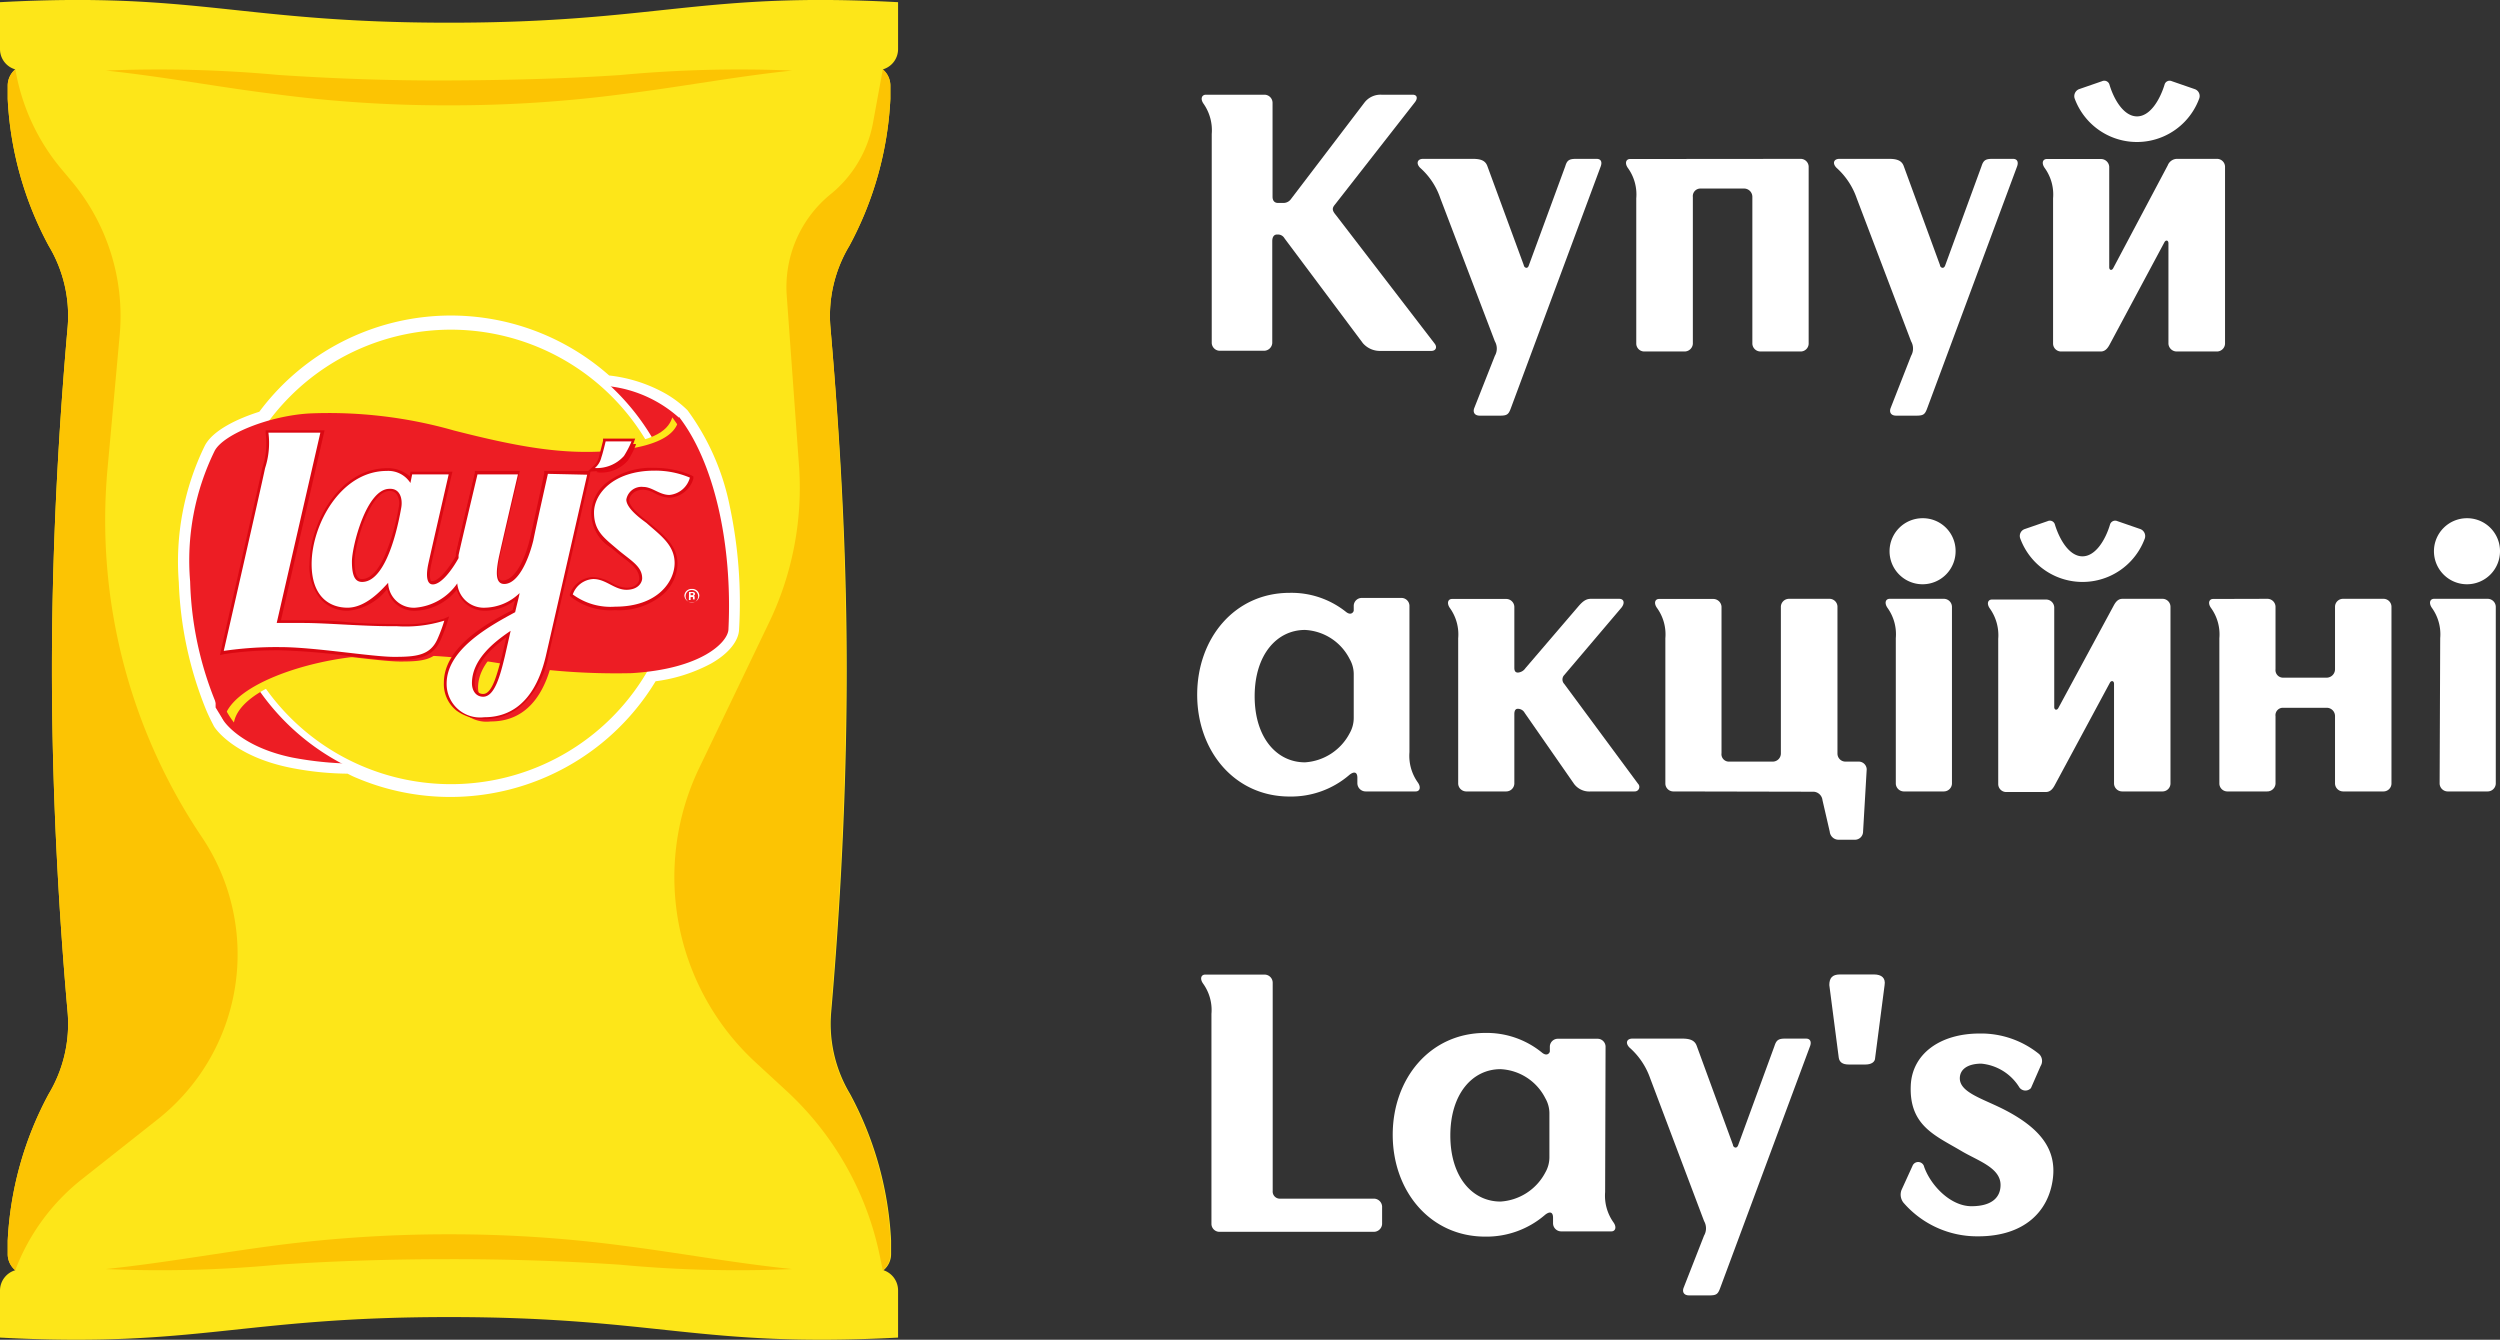 <svg xmlns="http://www.w3.org/2000/svg" width="171.84" height="92.09" viewBox="0 0 171.84 92.09">
  <rect x="0" y="0" width="171.84" height="92.09" fill="#333333" stroke="none"/>
  <title>Asset 4</title>
  <g id="Layer_2" data-name="Layer 2">
    <g id="prizes_copy_5" data-name="prizes copy 5">
      <g>
        <g>
          <path d="M61.73,3.38V.15C48.17-.58,45.2,1.56,30.86,1.56S13.56-.58,0,.15V3.38A1.45,1.45,0,0,0,1.05,4.77,1.46,1.46,0,0,0,.53,5.89V6.8h0A23.7,23.7,0,0,0,3.35,16.9a9.34,9.34,0,0,1,1.3,5.58C4.25,27,3.57,35.84,3.57,46S4.25,65.11,4.65,69.6a9.37,9.37,0,0,1-1.3,5.59A23.7,23.7,0,0,0,.53,85.28h0v.91a1.44,1.44,0,0,0,.52,1.12A1.46,1.46,0,0,0,0,88.7v3.24c13.56.72,16.52-1.41,30.86-1.41s17.31,2.13,30.87,1.41V88.7a1.46,1.46,0,0,0-1-1.39,1.44,1.44,0,0,0,.52-1.12v-.91h0a23.7,23.7,0,0,0-2.82-10.09,9.37,9.37,0,0,1-1.3-5.59c.39-4.49,1.07-13.35,1.07-23.56S57.47,27,57.08,22.48a9.34,9.34,0,0,1,1.3-5.58A23.7,23.7,0,0,0,61.2,6.8h0V5.89a1.46,1.46,0,0,0-.52-1.12A1.45,1.45,0,0,0,61.73,3.38Z" style="fill: #fde619"/>
          <path d="M54.45,4.85C50.52,5.26,46.66,6,42.73,6.48a90.42,90.42,0,0,1-11.87.76A88.94,88.94,0,0,1,19,6.48C15.06,6,11.21,5.26,7.27,4.85a90,90,0,0,1,11.85.3c3.92.26,7.82.4,11.74.38s7.83-.11,11.75-.37A88.18,88.18,0,0,1,54.45,4.85Z" style="fill: #fcc403"/>
          <path d="M54.45,87.23a86.56,86.56,0,0,1-11.84-.3q-5.88-.39-11.75-.38c-3.92,0-7.82.12-11.74.38a86.66,86.66,0,0,1-11.85.3c3.94-.41,7.79-1.12,11.72-1.63a92.4,92.4,0,0,1,11.87-.76,90.42,90.42,0,0,1,11.87.77C46.66,86.11,50.52,86.83,54.45,87.23Z" style="fill: #fcc403"/>
          <path d="M7.39,32.23,8.23,23A14.46,14.46,0,0,0,4.9,12.43l-.67-.8A14.43,14.43,0,0,1,1.12,5.11l-.07-.34A1.46,1.46,0,0,0,.53,5.89V6.8h0A23.7,23.7,0,0,0,3.35,16.9a9.34,9.34,0,0,1,1.3,5.58C4.25,27,3.57,35.84,3.57,46S4.25,65.11,4.65,69.6a9.37,9.37,0,0,1-1.3,5.59A23.7,23.7,0,0,0,.53,85.28h0v.91a1.44,1.44,0,0,0,.52,1.12A14.51,14.51,0,0,1,5.7,81l5.06-4a14.45,14.45,0,0,0,3.11-19.47A39,39,0,0,1,7.39,32.23Z" style="fill: #fcc403"/>
          <path d="M61.2,85.28h0a23.7,23.7,0,0,0-2.82-10.09,9.37,9.37,0,0,1-1.3-5.59c.39-4.49,1.07-13.35,1.07-23.56S57.47,27,57.08,22.48a9.34,9.34,0,0,1,1.3-5.58A23.7,23.7,0,0,0,61.2,6.8h0V5.89a1.46,1.46,0,0,0-.52-1.12L60,8.48a8.24,8.24,0,0,1-2.92,4.88,8.23,8.23,0,0,0-3,7l.85,11.78A21.38,21.38,0,0,1,52.8,42.92l-4.74,9.87A17.32,17.32,0,0,0,51.91,73l2.17,2a21.27,21.27,0,0,1,6.43,11.5l.17.82a1.44,1.44,0,0,0,.52-1.12Z" style="fill: #fcc403"/>
          <path d="M.33,4.84V4.75h0S.33,4.81.33,4.84Z" style="fill: #fdd300"/>
          <path d="M49.67,34.89a16.15,16.15,0,0,0-2.79-6.36l0,0a6.86,6.86,0,0,0-1.58-1.15,9.71,9.71,0,0,0-3.64-1.09,15.92,15.92,0,0,0-23.53,2.44c-1.67.51-3.15,1.28-3.6,2.12A17.62,17.62,0,0,0,12.79,40a25.07,25.07,0,0,0,1.85,8.63v0h0c.15.35.31.68.48,1v0c0,.07,1.23,1.89,4.89,2.64a20.43,20.43,0,0,0,4,.41c.22.11.44.23.67.32a16,16,0,0,0,20.08-6.64,10.63,10.63,0,0,0,3.86-1.18c1.21-.68,1.66-1.44,1.68-1.91A31.37,31.37,0,0,0,49.67,34.89Z" style="fill: #fff;stroke: #fff;stroke-linejoin: round"/>
          <g>
            <g>
              <path d="M46.66,28.7a8.71,8.71,0,0,0-5.85-2.21,8,8,0,0,0-7.19,3.68c-.76-.17-1.57-.37-2.42-.59a31.37,31.37,0,0,0-9.95-1.17c-2.7.16-5.86,1.4-6.49,2.56a17.12,17.12,0,0,0-1.69,9,25.07,25.07,0,0,0,1.83,8.54h0c.15.34.31.68.48,1,0,0,1.13,1.78,4.71,2.52A23.54,23.54,0,0,0,29.3,52l-8.45-6.1a21.17,21.17,0,0,1,4.27-.75,41.87,41.87,0,0,1,9.38.54,46.66,46.66,0,0,0,8.91.65c4.84-.29,6.62-2.14,6.66-3C50.36,37.42,49.1,31.79,46.66,28.7Z" style="fill: #fff"/>
              <path d="M24.29,52.77A21.3,21.3,0,0,1,20,52.35c-3.66-.75-4.84-2.57-4.89-2.64v0c-.17-.32-.33-.65-.48-1h0v0A25.07,25.07,0,0,1,12.79,40a17.62,17.62,0,0,1,1.72-9.2c.74-1.36,4.16-2.55,6.72-2.71a31.87,31.87,0,0,1,10,1.19l2.22.54a8.35,8.35,0,0,1,7.32-3.65,9.66,9.66,0,0,1,4.47,1.16,6.86,6.86,0,0,1,1.58,1.15l0,0a16.15,16.15,0,0,1,2.79,6.36,31.37,31.37,0,0,1,.69,8.46c0,.47-.47,1.23-1.68,1.91a11.78,11.78,0,0,1-5.25,1.32,46,46,0,0,1-9-.65l-.18,0a41.85,41.85,0,0,0-9.14-.5,20.44,20.44,0,0,0-3.63.58L30,52.09l-.61.15a21,21,0,0,1-2.88.43C25.87,52.72,25.12,52.77,24.29,52.77Zm-8.66-3.36c.08.12,1.23,1.7,4.51,2.38a23.5,23.5,0,0,0,8.46,0l-8.4-6.07.57-.16a21.49,21.49,0,0,1,4.33-.75,41.44,41.44,0,0,1,9.26.51l.18,0A47.26,47.26,0,0,0,43.4,46a11.52,11.52,0,0,0,5-1.24c1.07-.62,1.38-1.22,1.39-1.45.29-5.93-1-11.45-3.35-14.42a6.65,6.65,0,0,0-1.46-1,9,9,0,0,0-4.18-1.08h-.13a7.74,7.74,0,0,0-6.8,3.55l-.11.17-.2,0c-.72-.16-1.52-.36-2.44-.59a31.19,31.19,0,0,0-9.85-1.16,13.5,13.5,0,0,0-3.94.88A4.77,4.77,0,0,0,15,31.11,17,17,0,0,0,13.36,40a24.62,24.62,0,0,0,1.79,8.42v0C15.31,48.77,15.47,49.1,15.63,49.41Z" style="fill: #fff"/>
            </g>
            <g>
              <path d="M46.66,28.7a8.71,8.71,0,0,0-5.85-2.21,8,8,0,0,0-7.74,4.71l14.71,1Z" style="fill: #ed1d24"/>
              <path d="M15.38,49.55s1.13,1.78,4.71,2.52A23.54,23.54,0,0,0,29.3,52l-8.93-6.45-5,0-.55,2.24,0,.84Z" style="fill: #ed1d24"/>
              <g>
                <circle cx="30.99" cy="38.28" r="15.84" transform="translate(-16.21 52.36) rotate(-67.61)" style="fill: #fde619"/>
                <path d="M31,54.35a16.09,16.09,0,0,1-11.36-4.71,16.09,16.09,0,0,1-3.44-5.11,16.13,16.13,0,0,1,0-12.5,16.07,16.07,0,0,1,8.55-8.55A16.09,16.09,0,0,1,45.8,32a16,16,0,0,1-3.45,17.61A16,16,0,0,1,31,54.35Zm0-31.69A15.62,15.62,0,1,0,46.62,38.28,15.64,15.64,0,0,0,31,22.66Z" style="fill: #fff"/>
              </g>
              <path d="M41.3,30.66c-3.34.18-6.15-.32-10.44-1.51,0,0,8.38,14.67,10.33,15l8.22-.82c.42-5.91-.82-11.5-3.2-14.64C46,29.35,45.36,30.44,41.3,30.66Z" style="fill: #fde619"/>
              <path d="M15.8,31.14a17.09,17.09,0,0,0-1.89,9c.13,3.69.57,7.48,2.17,9.52.44-2.38,5.71-4,9.75-4.14a41.76,41.76,0,0,1,9.36.76Z" style="fill: #fde619"/>
              <path d="M41.92,31c-3.34.26-6.41-.31-10.72-1.41a31.37,31.37,0,0,0-9.95-1.17c-2.7.16-5.86,1.4-6.49,2.56a17.12,17.12,0,0,0-1.69,9,23.47,23.47,0,0,0,2.31,9.54c.38-2.39,5.7-4.17,9.74-4.44a41.87,41.87,0,0,1,9.38.54,46.66,46.66,0,0,0,8.91.65c4.84-.29,6.62-2.14,6.66-3,.29-5.91-1-11.54-3.41-14.63C46.64,29.43,46,30.68,41.92,31Z" style="fill: #ed1d24"/>
              <g>
                <g>
                  <path d="M41.91,30.53h1.77a6.7,6.7,0,0,1-.52,1,2.47,2.47,0,0,1-2,.82,1.28,1.28,0,0,0,.45-.74C41.7,31.37,41.91,30.53,41.91,30.53Z" style="fill: #e20613"/>
                  <path d="M41,32.45l.1-.09a1.39,1.39,0,0,0,.44-.73c.08-.27.28-1.1.28-1.11v0h1.88l0,.07a6.63,6.63,0,0,1-.53,1.05,2.44,2.44,0,0,1-2,.84Zm.9-1.87c0,.16-.2.84-.27,1.08a1.49,1.49,0,0,1-.37.68,2.27,2.27,0,0,0,1.82-.8,5.83,5.83,0,0,0,.49-1Z" style="fill: #e20613"/>
                </g>
                <path d="M21.27,43.14c-.37,0-1.37,0-1.83,0l3-13.08H18.87a5.56,5.56,0,0,1-.23,2.44c-.31,1.45-2.85,12.56-2.85,12.56a25.28,25.28,0,0,1,3.9-.26c2.33,0,6.29.67,7.82.67s2.5-.09,3-1.27A12.32,12.32,0,0,0,31,43a8.92,8.92,0,0,1-3.3.38C25.59,43.39,22.92,43.14,21.27,43.14ZM38.08,32.89s-.89,3.92-1,4.57c-.37,1.54-1.1,3-2,3-.65,0-.56-.91-.39-1.74.11-.56,1.33-5.79,1.33-5.79H33.24s-1.14,4.79-1.3,5.55a1.18,1.18,0,0,0,0,.2c-.43.77-1.18,1.81-1.77,1.81-.44,0-.47-.63-.32-1.36.12-.57,1.4-6.15,1.41-6.2H28.75l-.13.59A1.77,1.77,0,0,0,27,32.65c-3.17,0-5.16,3.72-5.16,6.4,0,2.22,1.21,3,2.47,3s2.34-1.23,2.78-1.71A1.78,1.78,0,0,0,29,42.07a3.92,3.92,0,0,0,2.88-1.67,1.83,1.83,0,0,0,1.92,1.67,3.54,3.54,0,0,0,2.36-1c0,.11-.15.65-.31,1.31-1.85,1-4.7,2.6-4.7,4.91a2.29,2.29,0,0,0,2.57,2.3c1.19,0,3.36-.4,4.25-4.2.2-.86,2.84-12.46,2.84-12.46ZM28,35.22c-.43,2.45-1.31,5.09-2.69,5.09-.46,0-.71-.35-.71-1.4s1.06-5,2.58-5C27.91,33.88,28.1,34.6,28,35.22Zm7.11,10.22c-.3,1.28-.68,2.77-1.48,2.77-.49,0-.77-.41-.77-.93,0-1.61,1.48-2.81,2.66-3.6C35.33,44.52,35.16,45.27,35.11,45.44Zm9.46-11.65c.6,0,1.1.55,1.79.55a1.6,1.6,0,0,0,1.4-1.19,6,6,0,0,0-2.42-.48c-2.86,0-4.18,1.61-4.18,2.88s.7,1.75,1.6,2.52,1.72,1.16,1.72,2c0,.27-.26.79-1.09.79s-1.41-.74-2.28-.74a1.58,1.58,0,0,0-1.4,1.06,4.37,4.37,0,0,0,2.92.84c2.93,0,4.07-1.75,4.07-3s-1-1.92-1.93-2.75c-.13-.11-1.39-.94-1.39-1.61A1.06,1.06,0,0,1,44.57,33.79Z" style="fill: #ed1d24"/>
              </g>
              <g>
                <path d="M48.07,40.94a.49.49,0,0,1-.51.46.5.5,0,0,1-.52-.46.49.49,0,0,1,.52-.46A.48.48,0,0,1,48.07,40.94Zm-.94,0a.43.43,0,1,0,.43-.38A.41.41,0,0,0,47.13,40.93Zm.23-.25h.2c.07,0,.21,0,.21.13a.12.12,0,0,1-.11.13c.08,0,.08.05.09.12a1.3,1.3,0,0,0,0,.13h-.12s0-.15,0-.16,0,0-.06,0h-.1v.2h-.12Zm.11.22h.09c.08,0,.09,0,.09-.07s0-.07-.08-.07h-.1Z" style="fill: #fff"/>
                <g>
                  <g>
                    <path d="M41.63,30.34h1.78a6.7,6.7,0,0,1-.52,1,2.49,2.49,0,0,1-2,.83,1.39,1.39,0,0,0,.45-.75C41.43,31.18,41.63,30.34,41.63,30.34Z" style="fill: #fff"/>
                    <path d="M40.37,32.43l.4-.37a1.28,1.28,0,0,0,.4-.65l.28-1.11,0-.15h2.21l-.1.27A6.76,6.76,0,0,1,43,31.49a2.57,2.57,0,0,1-2.06.9Zm1.41-1.89-.24,1a1.9,1.9,0,0,1-.2.47,1.92,1.92,0,0,0,1.39-.71,4.63,4.63,0,0,0,.39-.73Z" style="fill: #da0812"/>
                  </g>
                  <g>
                    <path d="M20.85,42.82c-.36,0-1.37,0-1.83,0l3-13.08H18.45a5.56,5.56,0,0,1-.23,2.44c-.3,1.45-2.84,12.56-2.84,12.56a25,25,0,0,1,3.89-.26c2.34,0,6.3.67,7.82.67s2.5-.09,3-1.27a10.21,10.21,0,0,0,.45-1.22,8.92,8.92,0,0,1-3.3.38C25.17,43.07,22.5,42.82,20.85,42.82ZM37.66,32.57s-.88,3.92-1,4.57c-.38,1.54-1.11,3-2,3-.65,0-.55-.91-.39-1.74.11-.56,1.33-5.79,1.33-5.79H32.82s-1.14,4.79-1.3,5.55c0,.07,0,.13,0,.2-.43.78-1.18,1.81-1.77,1.81-.43,0-.47-.63-.32-1.36.12-.57,1.4-6.15,1.41-6.2H28.33l-.12.59a1.8,1.8,0,0,0-1.62-.83c-3.18,0-5.17,3.72-5.17,6.4,0,2.22,1.21,3,2.47,3s2.35-1.23,2.79-1.71a1.76,1.76,0,0,0,1.87,1.71,3.88,3.88,0,0,0,2.88-1.67,1.83,1.83,0,0,0,1.92,1.67,3.51,3.51,0,0,0,2.36-1c0,.11-.15.65-.3,1.31-1.86,1-4.71,2.6-4.71,4.91a2.3,2.3,0,0,0,2.58,2.31c1.18,0,3.35-.41,4.24-4.21.2-.86,2.84-12.46,2.84-12.46ZM27.58,34.9C27.15,37.35,26.27,40,24.89,40c-.45,0-.7-.35-.7-1.4s1-5,2.58-5C27.5,33.56,27.69,34.29,27.58,34.9ZM34.7,45.12c-.31,1.28-.69,2.77-1.49,2.77-.49,0-.77-.41-.77-.93,0-1.61,1.48-2.81,2.66-3.6Zm9.52-11.65c.61,0,1.11.55,1.8.55a1.61,1.61,0,0,0,1.4-1.19A6.08,6.08,0,0,0,45,32.35c-2.86,0-4.17,1.61-4.17,2.88s.7,1.75,1.6,2.52,1.71,1.16,1.71,2c0,.27-.25.79-1.08.79s-1.41-.74-2.28-.74a1.58,1.58,0,0,0-1.41,1.06,4.37,4.37,0,0,0,2.92.84c2.94,0,4.08-1.75,4.08-3s-1-1.92-1.93-2.75c-.13-.11-1.39-.94-1.39-1.61A1.06,1.06,0,0,1,44.22,33.47Z" style="fill: #fff"/>
                    <path d="M33.28,49.32a2.4,2.4,0,0,1-2.66-2.39c0-2.23,2.51-3.82,4.72-5,.11-.49.19-.83.24-1a3.41,3.41,0,0,1-2.23.9,1.87,1.87,0,0,1-2-1.57,3.8,3.8,0,0,1-2.84,1.57,1.83,1.83,0,0,1-1.93-1.61,4,4,0,0,1-2.73,1.61,2.4,2.4,0,0,1-1.77-.7,3.35,3.35,0,0,1-.78-2.4c0-2.71,2-6.48,5.25-6.48a2,2,0,0,1,1.58.69l.09-.45h2.65l0,.1s-1.28,5.61-1.41,6.2a1.68,1.68,0,0,0,0,1.17.25.25,0,0,0,.2.09c.53,0,1.24-.94,1.69-1.76a1.62,1.62,0,0,0,0-.19c.16-.75,1.29-5.5,1.31-5.55v-.06h2.86l0,.1s-1.22,5.23-1.33,5.79-.21,1.24,0,1.52a.34.34,0,0,0,.29.12c.93,0,1.63-1.5,2-2.89.16-.65,1-4.54,1-4.58l0-.06h2.86l0,.1c0,.11-2.64,11.6-2.84,12.46a5.85,5.85,0,0,1-2.05,3.57A3.71,3.71,0,0,1,33.28,49.32Zm2.58-8.84-.07.25c0,.12-.18.76-.3,1.31v0h0c-2.17,1.13-4.66,2.69-4.66,4.84a2.24,2.24,0,0,0,2.5,2.22c2.12,0,3.52-1.39,4.16-4.14.19-.81,2.56-11.23,2.82-12.36H37.73c-.12.51-.89,3.91-1,4.51a7,7,0,0,1-.83,2.08,1.62,1.62,0,0,1-1.3.94.52.52,0,0,1-.42-.18c-.27-.33-.18-1,0-1.65s1.14-5,1.31-5.7H32.89c-.14.56-1.14,4.79-1.29,5.48,0,.07,0,.13,0,.2v0h0c-.17.31-1.07,1.85-1.84,1.85a.39.39,0,0,1-.32-.15,1.74,1.74,0,0,1-.07-1.31c.11-.53,1.21-5.34,1.38-6.1H28.39l-.15.77-.11-.23a1.71,1.71,0,0,0-1.54-.78,4.59,4.59,0,0,0-3.71,2.16,7.6,7.6,0,0,0-1.38,4.16c0,1.84.89,2.94,2.39,2.94a3.81,3.81,0,0,0,2.62-1.57l.11-.11.11-.13,0,.17a1.68,1.68,0,0,0,1.79,1.64A3.71,3.71,0,0,0,31.37,40l.11-.13,0,.17a1.74,1.74,0,0,0,1.84,1.6,3.41,3.41,0,0,0,2.26-1ZM33.21,48a.9.9,0,0,1-.85-1c0-1.68,1.54-2.9,2.7-3.67l.16-.11-.12.54c-.15.68-.29,1.27-.33,1.42h0C34.47,46.4,34.09,48,33.21,48ZM35,43.54c-1.1.76-2.46,1.9-2.46,3.42,0,.42.21.85.69.85.75,0,1.13-1.56,1.41-2.71,0-.14.17-.73.32-1.41Zm-7.89,1.72c-.68,0-1.83-.13-3.15-.28a44.45,44.45,0,0,0-4.67-.39,25.17,25.17,0,0,0-3.88.26l-.12,0,0-.13c0-.11,2.54-11.13,2.84-12.56a5.42,5.42,0,0,0,.23-2.4l0-.1h3.78l-3,13.07c.49,0,1.36,0,1.7,0h0c.78,0,1.79,0,2.85.11,1.21.07,2.45.14,3.55.14a9.19,9.19,0,0,0,3.27-.37l.16-.07-.05.17a10.49,10.49,0,0,1-.46,1.22C29.65,45.17,28.52,45.26,27.09,45.26Zm-7.82-.83a44.58,44.58,0,0,1,4.69.39c1.26.14,2.46.28,3.13.28,1.41,0,2.45-.09,2.94-1.22a8.54,8.54,0,0,0,.39-1.05,10.13,10.13,0,0,1-3.17.32c-1.1,0-2.35-.07-3.56-.13s-2.06-.12-2.84-.12h0c-.37,0-1.35,0-1.8,0h-.11l3-13.09H18.55a6,6,0,0,1-.25,2.37c-.28,1.35-2.54,11.22-2.82,12.44A27.57,27.57,0,0,1,19.27,44.43Zm23-2.6a4.34,4.34,0,0,1-3-.86l0,0,0,0a1.66,1.66,0,0,1,1.48-1.11,2.78,2.78,0,0,1,1.24.39,2.34,2.34,0,0,0,1,.35c.82,0,1-.52,1-.71,0-.67-.5-1.06-1.14-1.56l-.54-.43-.31-.26a2.67,2.67,0,0,1-1.32-2.32,2.62,2.62,0,0,1,1-2,4.91,4.91,0,0,1,3.21-1,6.18,6.18,0,0,1,2.46.49l.07,0,0,.06A1.65,1.65,0,0,1,46,34.1a2.25,2.25,0,0,1-1-.3,1.87,1.87,0,0,0-.8-.25c-.8,0-1.1.53-1.1.86,0,.55,1,1.24,1.26,1.47l.1.08.2.17c.91.76,1.76,1.48,1.76,2.64a2.79,2.79,0,0,1-1,2A4.55,4.55,0,0,1,42.28,41.83Zm-2.82-.95a4.25,4.25,0,0,0,2.82.79c2.93,0,4-1.74,4-2.9s-.83-1.78-1.7-2.51l-.2-.18-.1-.07c-.57-.41-1.32-1-1.32-1.6a1.13,1.13,0,0,1,1.26-1,2.06,2.06,0,0,1,.87.27,2.15,2.15,0,0,0,.93.28,1.48,1.48,0,0,0,1.3-1.08A6.53,6.53,0,0,0,45,32.43c-3,0-4.09,1.71-4.09,2.8a2.53,2.53,0,0,0,1.27,2.2l.3.25a6.77,6.77,0,0,0,.54.43c.64.51,1.2,1,1.2,1.69,0,.34-.31.87-1.16.87a2.47,2.47,0,0,1-1.11-.36,2.61,2.61,0,0,0-1.17-.38A1.48,1.48,0,0,0,39.46,40.88Zm-14.57-.81c-.54,0-.78-.46-.78-1.48a9.71,9.71,0,0,1,.72-3c.4-1,1.06-2.13,1.94-2.13a.87.87,0,0,1,.67.29,1.45,1.45,0,0,1,.22,1.14h0C27.39,36.46,26.58,40.07,24.89,40.07Zm1.88-6.43c-1.44,0-2.5,3.79-2.5,5s.31,1.32.62,1.32c.6,0,1.14-.53,1.63-1.58a15.09,15.09,0,0,0,1-3.45,1.24,1.24,0,0,0-.19-1A.66.66,0,0,0,26.77,33.64Z" style="fill: #da0812"/>
                  </g>
                  <g>
                    <path d="M20.85,42.82c-.36,0-1.37,0-1.83,0l3-13.08H18.45a5.56,5.56,0,0,1-.23,2.44c-.3,1.45-2.84,12.56-2.84,12.56a25,25,0,0,1,3.89-.26c2.34,0,6.3.67,7.82.67s2.5-.09,3-1.27a10.21,10.21,0,0,0,.45-1.22,8.92,8.92,0,0,1-3.3.38C25.17,43.07,22.5,42.82,20.85,42.82ZM37.66,32.57s-.88,3.92-1,4.57c-.38,1.54-1.11,3-2,3-.65,0-.55-.91-.39-1.74.11-.56,1.33-5.79,1.33-5.79H32.82s-1.14,4.79-1.3,5.55c0,.07,0,.13,0,.2-.43.78-1.18,1.81-1.77,1.81-.43,0-.47-.63-.32-1.36.12-.57,1.4-6.15,1.41-6.2H28.33l-.12.59a1.8,1.8,0,0,0-1.62-.83c-3.18,0-5.17,3.72-5.17,6.4,0,2.22,1.21,3,2.47,3s2.35-1.23,2.79-1.71a1.76,1.76,0,0,0,1.87,1.71,3.88,3.88,0,0,0,2.88-1.67,1.83,1.83,0,0,0,1.92,1.67,3.51,3.51,0,0,0,2.36-1c0,.11-.15.65-.3,1.31-1.86,1-4.71,2.6-4.71,4.91a2.3,2.3,0,0,0,2.58,2.31c1.18,0,3.35-.41,4.24-4.21.2-.86,2.84-12.46,2.84-12.46ZM27.58,34.9C27.15,37.35,26.27,40,24.89,40c-.45,0-.7-.35-.7-1.4s1-5,2.58-5C27.5,33.56,27.69,34.29,27.58,34.9ZM34.7,45.12c-.31,1.28-.69,2.77-1.49,2.77-.49,0-.77-.41-.77-.93,0-1.61,1.48-2.81,2.66-3.6Zm9.52-11.65c.61,0,1.11.55,1.8.55a1.61,1.61,0,0,0,1.4-1.19A6.08,6.08,0,0,0,45,32.35c-2.86,0-4.17,1.61-4.17,2.88s.7,1.75,1.6,2.52,1.71,1.16,1.71,2c0,.27-.25.79-1.08.79s-1.41-.74-2.28-.74a1.58,1.58,0,0,0-1.41,1.06,4.37,4.37,0,0,0,2.92.84c2.94,0,4.08-1.75,4.08-3s-1-1.92-1.93-2.75c-.13-.11-1.39-.94-1.39-1.61A1.06,1.06,0,0,1,44.22,33.47Z" style="fill: #fff"/>
                    <path d="M33.28,49.43a3.1,3.1,0,0,1-1.92-.6,2.33,2.33,0,0,1-.85-1.9c0-2.27,2.51-3.88,4.73-5,.06-.27.12-.49.16-.67a3.47,3.47,0,0,1-2,.72,2,2,0,0,1-2-1.45,3.8,3.8,0,0,1-2.79,1.45,1.91,1.91,0,0,1-2-1.49,3.87,3.87,0,0,1-2.67,1.49,2.45,2.45,0,0,1-1.84-.74,3.39,3.39,0,0,1-.82-2.47c0-2.75,2-6.59,5.36-6.59a2.27,2.27,0,0,1,1.52.56l.06-.32h2.88l-.06.24s-1.28,5.57-1.41,6.19-.08,1,0,1.08a.12.12,0,0,0,.11,0c.38,0,1-.69,1.59-1.69l0-.17c.16-.75,1.3-5.51,1.31-5.55l0-.15h3.09l-.06.23c0,.06-1.23,5.23-1.33,5.79-.06.29-.23,1.16,0,1.43a.26.26,0,0,0,.21.08c.71,0,1.44-1.1,1.86-2.81.16-.65,1-4.53,1-4.57l0-.15H40.6l-.05.23c0,.12-2.65,11.61-2.85,12.47a6,6,0,0,1-2.08,3.63A3.87,3.87,0,0,1,33.28,49.43Zm2.78-9.27-.16.6-.31,1.3,0,.09-.07,0c-2.15,1.11-4.61,2.65-4.61,4.74A2.11,2.11,0,0,0,33.28,49c2.06,0,3.42-1.36,4-4,.19-.79,2.42-10.58,2.79-12.23h-2.3c-.17.72-.88,3.85-1,4.43-.18.73-.86,3.1-2.23,3.1a.64.64,0,0,1-.5-.22c-.3-.36-.21-1.08-.08-1.74.1-.5,1-4.53,1.28-5.57H33c-.2.81-1.13,4.73-1.27,5.4,0,.06,0,.12,0,.19v.06c-.25.45-1.12,1.91-1.94,1.91a.5.5,0,0,1-.41-.19,1.78,1.78,0,0,1-.09-1.4c.1-.5,1.1-4.89,1.35-6H28.48l-.21,1L28,33.23a1.63,1.63,0,0,0-1.44-.71A4.48,4.48,0,0,0,23,34.63a7.52,7.52,0,0,0-1.36,4.1c0,2.55,1.59,2.83,2.28,2.83A3.75,3.75,0,0,0,26.43,40l.1-.12.28-.3.05.4a1.6,1.6,0,0,0,1.69,1.55A3.65,3.65,0,0,0,31.29,40l.26-.32.07.41a1.65,1.65,0,0,0,1.73,1.51,3.32,3.32,0,0,0,2.19-1Zm-2.85,7.92a1,1,0,0,1-1-1.12c0-1.73,1.57-3,2.74-3.76l.4-.26-.18.81c-.16.68-.29,1.27-.33,1.42h0C34.57,46.47,34.18,48.08,33.21,48.08Zm1.6-4.28c-1,.73-2.18,1.79-2.18,3.16,0,.34.15.74.58.74.67,0,1-1.58,1.3-2.62C34.54,44.94,34.66,44.42,34.81,43.8Zm-7.72,1.57c-.69,0-1.83-.13-3.16-.28a44.5,44.5,0,0,0-4.66-.39,24.8,24.8,0,0,0-3.85.26l-.3.07.07-.3c0-.11,2.54-11.13,2.84-12.56a5.26,5.26,0,0,0,.23-2.36l0-.23h4.05l-3,13.06c.5,0,1.25,0,1.56,0h0c.78,0,1.79,0,2.86.11s2.45.14,3.54.14a9,9,0,0,0,3.23-.36l.37-.16-.12.39A11,11,0,0,1,30.28,44C29.72,45.27,28.56,45.37,27.09,45.37Zm-7.82-1.06a45,45,0,0,1,4.7.4c1.26.14,2.45.28,3.12.28,1.37,0,2.37-.08,2.83-1.15.15-.35.25-.6.33-.84a11.35,11.35,0,0,1-3,.27c-1.1,0-2.36-.08-3.56-.14S21.62,43,20.85,43h0c-.37,0-1.34,0-1.79,0l-.26,0,3-13.1H18.68a6.86,6.86,0,0,1-.27,2.28c-.28,1.3-2.38,10.54-2.78,12.28A29.8,29.8,0,0,1,19.27,44.31Zm23-2.37a4.41,4.41,0,0,1-3-.89l-.1-.09,0-.12a1.77,1.77,0,0,1,1.59-1.18,2.81,2.81,0,0,1,1.29.41,2.32,2.32,0,0,0,1,.33c.73,0,.89-.44.89-.6,0-.61-.46-1-1.1-1.47-.18-.14-.36-.28-.54-.44L42,37.64a2.78,2.78,0,0,1-1.36-2.41,2.74,2.74,0,0,1,1.08-2.07,5,5,0,0,1,3.28-1,6.34,6.34,0,0,1,2.52.51l.14.08,0,.15A1.8,1.8,0,0,1,46,34.21,2.39,2.39,0,0,1,45,33.9a1.88,1.88,0,0,0-.75-.24c-.72,0-1,.46-1,.75s.41.79,1.21,1.38l.11.09.2.17c.93.78,1.8,1.51,1.8,2.72a2.91,2.91,0,0,1-1,2.09A4.69,4.69,0,0,1,42.28,41.94Zm-2.69-1.09a4.29,4.29,0,0,0,2.69.71c2.85,0,3.89-1.67,3.89-2.79s-.77-1.68-1.66-2.43l-.2-.17-.09-.07c-.59-.43-1.37-1.07-1.37-1.69a1.24,1.24,0,0,1,1.37-1.13,2.1,2.1,0,0,1,.92.28,2,2,0,0,0,.88.27,1.31,1.31,0,0,0,1.15-.91A6.38,6.38,0,0,0,45,32.54c-2.9,0-4,1.65-4,2.69a2.41,2.41,0,0,0,1.23,2.11l.3.26.53.43c.68.52,1.25,1,1.25,1.77,0,.38-.34,1-1.27,1a2.64,2.64,0,0,1-1.16-.37A2.48,2.48,0,0,0,40.77,40,1.39,1.39,0,0,0,39.59,40.85Zm-14.7-.67c-.79,0-.89-.85-.89-1.59a9.69,9.69,0,0,1,.73-3c.41-1,1.1-2.2,2-2.2a.93.93,0,0,1,.75.33,1.55,1.55,0,0,1,.25,1.23h0a15.4,15.4,0,0,1-1,3.51C26.23,39.59,25.6,40.18,24.89,40.18Zm1.88-6.43c-1.32,0-2.39,3.65-2.39,4.84s.35,1.21.51,1.21c.69,0,1.21-.83,1.53-1.52a14.68,14.68,0,0,0,1-3.42,1.14,1.14,0,0,0-.16-.91A.57.57,0,0,0,26.77,33.75Z" style="fill: #da0812"/>
                  </g>
                </g>
              </g>
            </g>
            <path d="M20.85,42.82c-.36,0-1.37,0-1.83,0l3-13.08H18.45a5.56,5.56,0,0,1-.23,2.44c-.3,1.45-2.84,12.56-2.84,12.56a25,25,0,0,1,3.89-.26c2.34,0,6.3.67,7.82.67s2.5-.09,3-1.27a10.21,10.21,0,0,0,.45-1.22,8.92,8.92,0,0,1-3.3.38C25.17,43.07,22.5,42.82,20.85,42.82ZM37.66,32.57s-.88,3.92-1,4.57c-.38,1.54-1.11,3-2,3-.65,0-.55-.91-.39-1.74.11-.56,1.33-5.79,1.33-5.79H32.82s-1.14,4.79-1.3,5.55c0,.07,0,.13,0,.2-.43.78-1.18,1.81-1.77,1.81-.43,0-.47-.63-.32-1.36.12-.57,1.4-6.15,1.41-6.2H28.33l-.12.59a1.8,1.8,0,0,0-1.62-.83c-3.18,0-5.17,3.72-5.17,6.4,0,2.22,1.21,3,2.47,3s2.35-1.23,2.79-1.71a1.76,1.76,0,0,0,1.87,1.71,3.88,3.88,0,0,0,2.88-1.67,1.83,1.83,0,0,0,1.92,1.67,3.51,3.51,0,0,0,2.36-1c0,.11-.15.65-.3,1.31-1.86,1-4.71,2.6-4.71,4.91a2.3,2.3,0,0,0,2.58,2.31c1.18,0,3.35-.41,4.24-4.21.2-.86,2.84-12.46,2.84-12.46ZM27.58,34.9C27.15,37.35,26.27,40,24.89,40c-.45,0-.7-.35-.7-1.4s1-5,2.58-5C27.5,33.56,27.69,34.29,27.58,34.9ZM34.7,45.12c-.31,1.28-.69,2.77-1.49,2.77-.49,0-.77-.41-.77-.93,0-1.61,1.48-2.81,2.66-3.6Zm9.52-11.65c.61,0,1.11.55,1.8.55a1.61,1.61,0,0,0,1.4-1.19A6.08,6.08,0,0,0,45,32.35c-2.86,0-4.17,1.61-4.17,2.88s.7,1.75,1.6,2.52,1.71,1.16,1.71,2c0,.27-.25.79-1.08.79s-1.41-.74-2.28-.74a1.58,1.58,0,0,0-1.41,1.06,4.37,4.37,0,0,0,2.92.84c2.94,0,4.08-1.75,4.08-3s-1-1.92-1.93-2.75c-.13-.11-1.39-.94-1.39-1.61A1.06,1.06,0,0,1,44.22,33.47Z" style="fill: #fff"/>
            <path d="M41.63,30.34h1.78a6.7,6.7,0,0,1-.52,1,2.49,2.49,0,0,1-2,.83,1.39,1.39,0,0,0,.45-.75C41.43,31.18,41.63,30.34,41.63,30.34Z" style="fill: #fff"/>
          </g>
        </g>
        <g>
          <path d="M83.29,9.21a3.18,3.18,0,0,0-.57-2.09c-.23-.33-.11-.61.17-.61h4a.56.56,0,0,1,.58.55v6.46c0,.27.13.43.38.43h.38a.63.63,0,0,0,.5-.26l5.05-6.63a1.39,1.39,0,0,1,1.18-.55h2.14c.31,0,.38.25.13.55l-5.47,7c-.23.27-.18.43.07.73l6.76,8.8c.23.27.1.53-.2.53H94.92a1.55,1.55,0,0,1-1.24-.53l-5.39-7.21a.51.51,0,0,0-.43-.26h-.08c-.22,0-.33.18-.33.46v7a.57.57,0,0,1-.58.53H83.82a.56.56,0,0,1-.53-.53Z" style="fill: #fff"/>
          <path d="M99,13.62a4.88,4.88,0,0,0-1.39-2.09c-.3-.31-.17-.61.2-.61h3.43c.51,0,.86.1,1,.51l2.5,6.8a.21.21,0,0,0,.17.18c.1,0,.15-.08.18-.18l2.5-6.8c.12-.41.27-.51.73-.51h1.43c.31,0,.38.23.28.51l-6.18,16.63c-.15.41-.25.51-.73.51h-1.41c-.35,0-.48-.23-.38-.51l1.42-3.6a1,1,0,0,0,0-1Z" style="fill: #fff"/>
          <path d="M123.79,10.92a.55.55,0,0,1,.53.53V23.63a.55.55,0,0,1-.53.53H121a.56.56,0,0,1-.55-.53V13.54a.57.57,0,0,0-.56-.58h-3a.52.52,0,0,0-.53.58V23.63a.57.57,0,0,1-.58.53H113a.55.55,0,0,1-.53-.53v-10a3.11,3.11,0,0,0-.58-2.09c-.23-.33-.12-.61.15-.61Z" style="fill: #fff"/>
          <path d="M127.62,13.62a5,5,0,0,0-1.39-2.09c-.3-.31-.18-.61.2-.61h3.43c.5,0,.86.1,1,.51l2.49,6.8c0,.1.1.18.18.18s.15-.08.18-.18l2.49-6.8c.13-.41.28-.51.73-.51h1.44c.3,0,.38.23.28.51l-6.18,16.63c-.15.41-.25.51-.73.51h-1.41c-.35,0-.48-.23-.38-.51l1.41-3.6a1,1,0,0,0,0-1Z" style="fill: #fff"/>
          <path d="M152.41,10.92a.55.55,0,0,1,.53.53V23.63a.56.56,0,0,1-.53.53h-2.8a.57.57,0,0,1-.56-.53V16.72c0-.2-.17-.25-.27-.08L145,23.7c-.15.28-.33.46-.6.46h-2.75a.55.55,0,0,1-.53-.53v-10a3.11,3.11,0,0,0-.58-2.09c-.23-.33-.13-.61.15-.61h3.71a.57.57,0,0,1,.58.53v6.91c0,.2.17.25.27.07L149,11.37a.7.7,0,0,1,.6-.45ZM142.6,6.76a.52.52,0,0,1,.3-.63l1.59-.55a.37.37,0,0,1,.51.25c.32,1.06,1,2.17,1.89,2.17s1.56-1.11,1.89-2.17a.36.36,0,0,1,.5-.25l1.59.55a.5.5,0,0,1,.3.63,4.56,4.56,0,0,1-8.57,0Z" style="fill: #fff"/>
          <path d="M96.88,51.7a3.16,3.16,0,0,0,.58,2.09c.23.33.13.61-.15.61H93.86a.57.57,0,0,1-.56-.56v-.38c0-.45-.28-.43-.58-.17a6.13,6.13,0,0,1-4.08,1.46c-3.78,0-6.35-3.13-6.35-7s2.57-7,6.35-7a6,6,0,0,1,3.88,1.31c.35.28.53,0,.53-.1v-.33a.55.55,0,0,1,.55-.53h2.75a.55.55,0,0,1,.53.53Zm-3.83-2.4v-3a2.09,2.09,0,0,0-.28-1,3.64,3.64,0,0,0-3.07-2c-1.94,0-3.46,1.71-3.46,4.56s1.52,4.54,3.46,4.54a3.73,3.73,0,0,0,3.07-2A2.13,2.13,0,0,0,93.05,49.3Z" style="fill: #fff"/>
          <path d="M104.09,53.87a.56.56,0,0,1-.55.53h-2.78a.56.56,0,0,1-.53-.53v-10a3.11,3.11,0,0,0-.58-2.09c-.22-.33-.12-.61.16-.61h3.73a.56.56,0,0,1,.55.56V45.9c0,.23.08.33.25.33a.68.68,0,0,0,.51-.3l3.65-4.26c.35-.41.58-.51.86-.51h1.94c.33,0,.4.3.15.61l-3.93,4.63a.44.44,0,0,0,0,.61l5.07,6.86a.31.31,0,0,1-.23.53h-3a1.31,1.31,0,0,1-1.16-.51L104.8,49a.53.53,0,0,0-.48-.28c-.13,0-.23.1-.23.36Z" style="fill: #fff"/>
          <path d="M115,54.4a.55.55,0,0,1-.53-.53v-10a3.11,3.11,0,0,0-.58-2.09c-.23-.33-.13-.61.15-.61h3.71a.57.57,0,0,1,.58.53V51.77a.51.51,0,0,0,.53.58h3a.56.56,0,0,0,.55-.58V41.69a.56.56,0,0,1,.56-.53h2.8a.55.55,0,0,1,.53.53V51.8a.55.55,0,0,0,.55.55h.88a.55.55,0,0,1,.58.53l-.25,4.29a.56.56,0,0,1-.58.55h-1.13a.61.61,0,0,1-.58-.55L125.27,55a.65.65,0,0,0-.6-.58Z" style="fill: #fff"/>
          <path d="M130.31,43.86a3.11,3.11,0,0,0-.58-2.09c-.22-.33-.12-.61.16-.61h3.73a.56.56,0,0,1,.55.56V53.87a.56.56,0,0,1-.55.53h-2.78a.56.56,0,0,1-.53-.53Zm4.11-6a2.27,2.27,0,1,1-2.27-2.24A2.25,2.25,0,0,1,134.42,37.88Z" style="fill: #fff"/>
          <path d="M148.66,41.16a.55.55,0,0,1,.53.53V53.87a.55.55,0,0,1-.53.53h-2.79a.56.56,0,0,1-.56-.53V47c0-.2-.18-.25-.28-.08l-3.8,7.06c-.15.28-.33.46-.61.46h-2.75a.55.55,0,0,1-.52-.53v-10a3.17,3.17,0,0,0-.58-2.09c-.23-.33-.13-.61.15-.61h3.7a.56.56,0,0,1,.58.53V48.6c0,.2.18.25.28.07l3.81-7.05c.15-.28.32-.46.6-.46ZM138.86,37a.5.5,0,0,1,.3-.63l1.59-.55a.36.36,0,0,1,.5.25c.33,1.06,1,2.17,1.89,2.17s1.57-1.11,1.89-2.17a.37.37,0,0,1,.51-.25l1.59.55a.52.52,0,0,1,.3.63,4.56,4.56,0,0,1-8.57,0Z" style="fill: #fff"/>
          <path d="M155.83,41.16a.56.56,0,0,1,.58.53V46a.52.52,0,0,0,.53.58h3a.58.58,0,0,0,.56-.58V41.69a.55.55,0,0,1,.55-.53h2.8a.55.55,0,0,1,.53.53V53.87a.55.55,0,0,1-.53.53h-2.8a.56.56,0,0,1-.55-.53V49.23a.57.57,0,0,0-.56-.58h-3a.51.51,0,0,0-.53.58v4.64a.57.57,0,0,1-.58.53h-2.75a.55.55,0,0,1-.53-.53v-10a3.11,3.11,0,0,0-.58-2.09c-.23-.33-.12-.61.15-.61Z" style="fill: #fff"/>
          <path d="M167.73,43.86a3.11,3.11,0,0,0-.58-2.09c-.22-.33-.12-.61.16-.61H171a.56.56,0,0,1,.55.56V53.87a.56.56,0,0,1-.55.53h-2.78a.56.56,0,0,1-.53-.53Zm4.11-6a2.27,2.27,0,1,1-2.27-2.24A2.26,2.26,0,0,1,171.84,37.88Z" style="fill: #fff"/>
          <path d="M83.27,69.69a3.11,3.11,0,0,0-.58-2.09c-.23-.33-.13-.61.15-.61H86.9a.56.56,0,0,1,.58.55V81.86a.49.49,0,0,0,.53.53h6.43A.57.57,0,0,1,95,83v1.14a.57.57,0,0,1-.58.53H83.8a.55.55,0,0,1-.53-.53Z" style="fill: #fff"/>
          <path d="M110.33,81.94a3.16,3.16,0,0,0,.58,2.09c.23.33.12.61-.15.61H107.3a.56.56,0,0,1-.55-.56V83.7c0-.45-.28-.43-.58-.17A6.15,6.15,0,0,1,102.09,85c-3.79,0-6.36-3.13-6.36-7s2.57-7,6.36-7A6,6,0,0,1,106,72.36c.35.28.53,0,.53-.1v-.33a.55.55,0,0,1,.55-.53h2.75a.55.55,0,0,1,.53.53Zm-3.83-2.4V76.49a2.09,2.09,0,0,0-.28-1,3.64,3.64,0,0,0-3.08-2c-1.94,0-3.45,1.71-3.45,4.56s1.51,4.54,3.45,4.54a3.74,3.74,0,0,0,3.08-2A2.1,2.1,0,0,0,106.5,79.54Z" style="fill: #fff"/>
          <path d="M113.42,74.1A5,5,0,0,0,112,72c-.3-.31-.18-.61.2-.61h3.43c.5,0,.86.1,1,.51l2.49,6.8c0,.1.1.18.18.18s.15-.08.18-.18l2.49-6.8c.13-.41.28-.51.73-.51h1.44c.3,0,.38.23.28.51l-6.18,16.63c-.15.41-.25.51-.73.51h-1.41c-.35,0-.48-.23-.38-.51l1.41-3.6a1,1,0,0,0,0-1Z" style="fill: #fff"/>
          <path d="M128.89,72.71c0,.3-.28.46-.66.46h-1.16c-.42,0-.63-.16-.68-.46l-.65-5c0-.48.2-.73.73-.73h2.34c.53,0,.81.25.73.73Z" style="fill: #fff"/>
          <path d="M134.71,74.12c0,1,1.66,1.42,3.15,2.2,2.44,1.28,3.48,2.72,3.25,4.66-.28,2.32-2,4-5.14,4a6.69,6.69,0,0,1-5.14-2.32.9.9,0,0,1-.13-.86l.78-1.71a.42.42,0,0,1,.78.12c.46,1.29,1.82,2.7,3.25,2.7s2-.63,2-1.46c0-1.19-1.56-1.66-2.7-2.34-1.79-1.06-3.6-1.74-3.47-4.52.1-2.14,2-3.55,4.73-3.55a6.34,6.34,0,0,1,4.09,1.41.66.66,0,0,1,.1.83l-.66,1.51a.51.51,0,0,1-.83-.1,3.45,3.45,0,0,0-2.59-1.58C135.19,73.12,134.71,73.54,134.71,74.12Z" style="fill: #fff"/>
        </g>
      </g>
    </g>
  </g>
</svg>
